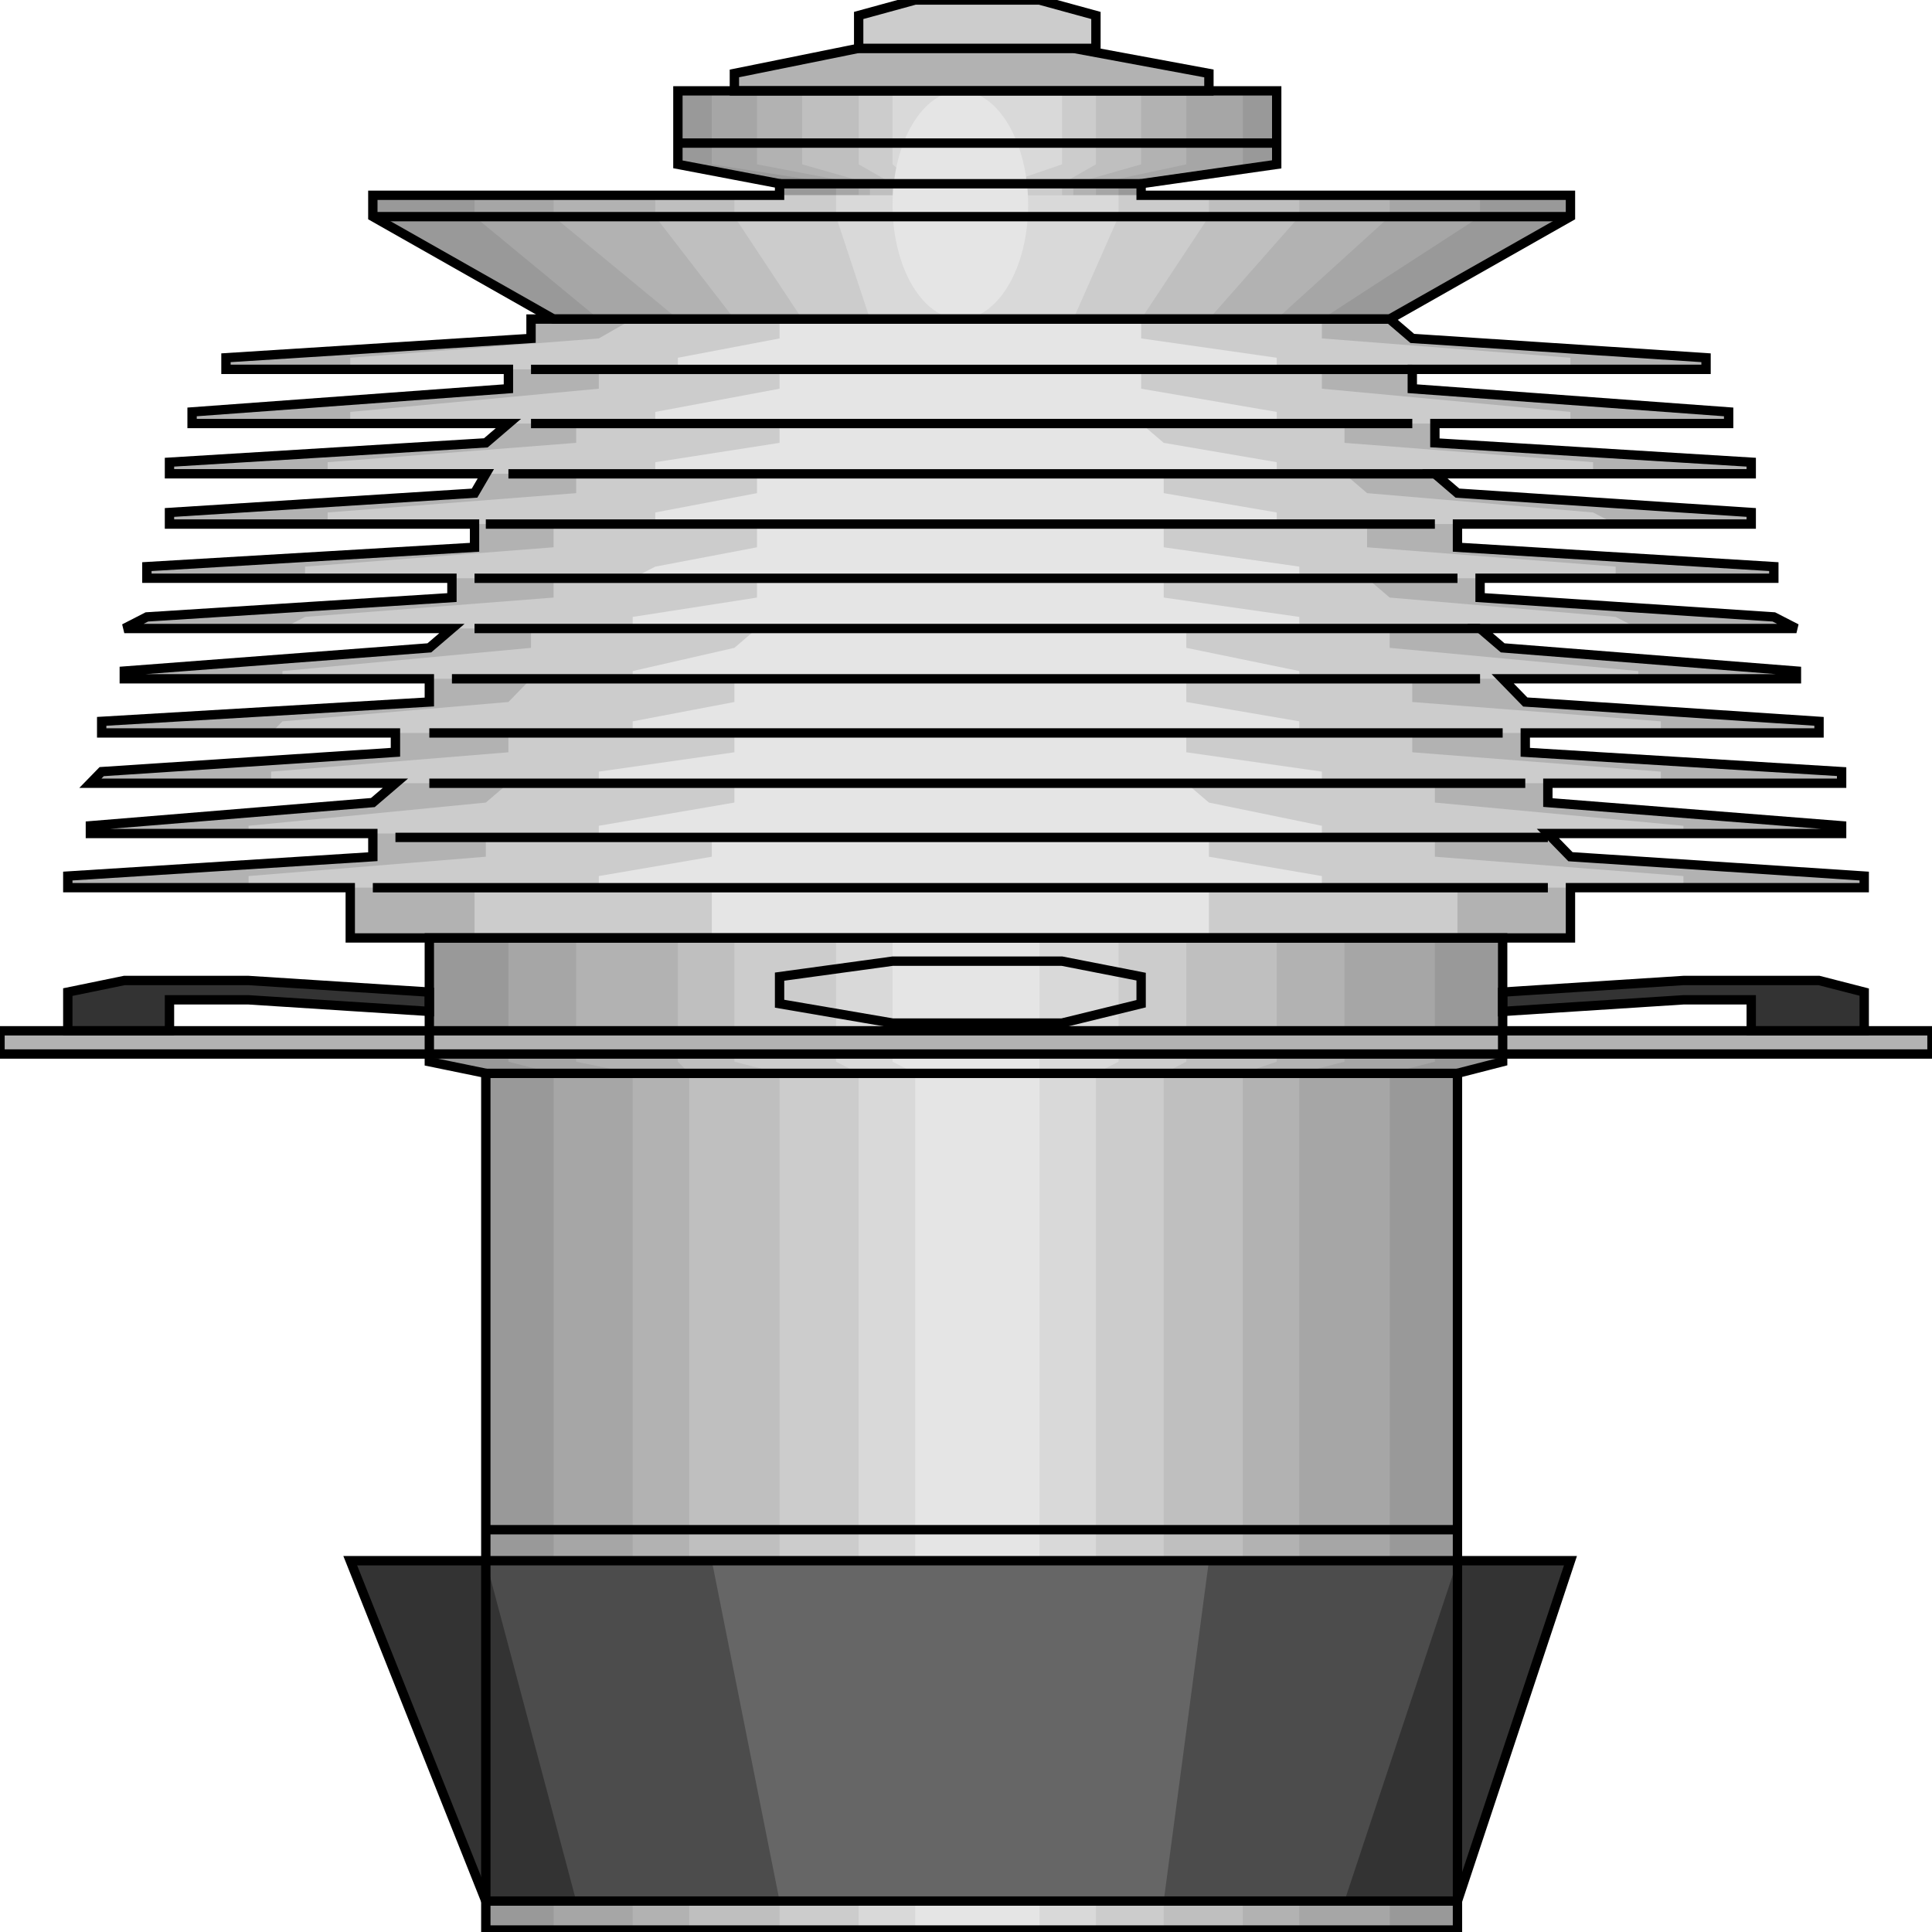 <svg width="150" height="150" viewBox="0 0 150 150" fill="none" xmlns="http://www.w3.org/2000/svg">
<g clip-path="url(#clip0_2109_221913)">
<path d="M37.719 83.331L33.333 82.43V72.82H116.666V82.43L113.158 83.331V149.847H37.719V83.331Z" fill="#999999"/>
<path d="M42.982 24.772L28.947 16.814V15.163H60.526V14.262L52.632 12.76V7.055H99.123V12.76L88.596 14.262V15.163H121.93V16.814L107.895 24.772H42.982Z" fill="#999999"/>
<path d="M46.491 24.772L36.842 16.814V15.163H64.912V14.262L55.263 12.76V7.055H96.491V12.76L86.842 14.262V15.163H114.912V16.814L102.631 24.772H46.491Z" fill="#A6A6A6"/>
<path d="M42.982 83.331L39.474 82.43V72.82H111.403V82.43L107.895 83.331V149.847H42.982V83.331Z" fill="#A6A6A6"/>
<path d="M49.122 83.331L44.736 82.43V72.82H104.385V82.43L100.877 83.331V149.847H49.122V83.331Z" fill="#B2B2B2"/>
<path d="M52.632 24.772L42.982 16.814V15.163H66.667V14.262L58.772 12.76V7.055H92.105V12.76L85.088 14.262V15.163H107.895V16.814L99.123 24.772H52.632Z" fill="#B2B2B2"/>
<path d="M57.017 24.772L50.877 16.814V15.163H67.544V14.262L62.281 12.76V7.055H88.596V12.76L83.333 14.262V15.163H100.877V16.814L93.859 24.772H57.017Z" fill="#BFBFBF"/>
<path d="M53.509 83.331L52.632 82.43V72.82H99.123V82.43L96.492 83.331V149.847H53.509V83.331Z" fill="#BFBFBF"/>
<path d="M62.281 24.772L57.018 16.814V15.163H69.298V14.262L66.667 12.76V7.055H85.088V12.76L82.456 14.262V15.163H93.86V16.814L88.597 24.772H62.281Z" fill="#CCCCCC"/>
<path d="M60.526 83.331L57.018 82.43V72.82H92.105V82.43L90.351 83.331V149.847H60.526V83.331Z" fill="#CCCCCC"/>
<path d="M67.544 24.772L64.912 16.814V15.163H71.052V14.262L69.298 12.76V7.055H82.456V12.76L78.07 14.262V15.163H86.842V16.814L83.333 24.772H67.544Z" fill="#D9D9D9"/>
<path d="M66.666 83.331L64.912 82.43V72.82H86.842V82.43L85.088 83.331V149.847H66.666V83.331Z" fill="#D9D9D9"/>
<path d="M71.052 83.331L69.298 82.43V72.82H80.701V82.43V83.331V149.847H71.052V83.331Z" fill="#E5E5E5"/>
<path d="M74.561 24.772C77.468 24.772 79.824 20.806 79.824 15.914C79.824 11.021 77.468 7.055 74.561 7.055C71.654 7.055 69.298 11.021 69.298 15.914C69.298 20.806 71.654 24.772 74.561 24.772Z" fill="#E5E5E5"/>
<path d="M121.93 72.822V68.918H144.737V68.017L121.93 66.515L120.176 64.713H142.983V64.113L120.176 62.311V60.809H142.983V59.909L118.422 58.407V56.906H141.229V56.005L118.422 54.503L116.667 52.701H139.474V52.101L116.667 50.299L114.913 48.797H139.474L137.72 47.897L114.913 46.395V44.894H137.72V43.993L113.158 42.491V40.689H135.965V39.788L113.158 38.287L111.404 36.785H135.965V35.885L111.404 34.383V32.882H134.211V31.981L109.65 30.179V28.677H132.457V27.776L109.65 26.275L107.895 24.773H41.229V26.275L17.544 27.776V28.677H39.474V30.179L14.913 31.981V32.882H39.474L37.72 34.383L13.158 35.885V36.785H37.72L36.843 38.287L13.158 39.788V40.689H36.843V42.491L11.404 43.993V44.894H35.088V46.395L11.404 47.897L9.65 48.797H35.088L33.334 50.299L9.65 52.101V52.701H33.334V54.503L7.895 56.005V56.906H30.702V58.407L7.895 59.909L7.018 60.809H30.702L28.948 62.311L7.018 64.113V64.713H28.948V66.515L5.264 68.017V68.918H27.194V72.822H121.93Z" fill="#B2B2B2"/>
<path d="M113.158 72.822V68.918H130.701V68.017L111.403 66.515V64.713H130.701V64.113L111.403 62.311V60.809H128.947V59.909L109.649 58.407V56.906H128.947V56.005L109.649 54.503V52.701H127.193V52.101L107.894 50.299V48.797H127.193L125.438 47.897L107.894 46.395L106.14 44.894H125.438V43.993L106.14 42.491V40.689H125.438L123.684 39.788L106.14 38.287L104.386 36.785H123.684V35.885L104.386 34.383V32.882H121.929V31.981L102.631 30.179V28.677H121.929V27.776L102.631 26.275V24.773H49.122L46.491 26.275L27.193 27.776V28.677H46.491V30.179L27.193 31.981V32.882H44.736V34.383L25.438 35.885V36.785H44.736V38.287L25.438 39.788V40.689H42.982V42.491L23.684 43.993V44.894H42.982V46.395L23.684 47.897L21.929 48.797H41.228V50.299L21.929 52.101V52.701H41.228L39.473 54.503L21.929 56.005L21.052 56.906H39.473V58.407L21.052 59.909V60.809H39.473L37.719 62.311L19.298 64.113V64.713H37.719V66.515L19.298 68.017V68.918H36.842V72.822H113.158Z" fill="#CCCCCC"/>
<path d="M93.86 72.822V68.918H102.632V68.017L93.86 66.515V64.713H102.632V64.113L93.86 62.311L92.105 60.809H102.632V59.909L92.105 58.407V56.906H100.877V56.005L92.105 54.503V52.701H100.877V52.101L92.105 50.299V48.797H100.877V47.897L90.351 46.395V44.894H100.877V43.993L90.351 42.491V40.689H99.123V39.788L90.351 38.287V36.785H99.123V35.885L90.351 34.383L88.597 32.882H99.123V31.981L88.597 30.179V28.677H99.123V27.776L88.597 26.275V24.773H60.526V26.275L52.632 27.776V28.677H60.526V30.179L50.877 31.981V32.882H60.526V34.383L50.877 35.885V36.785H58.772V38.287L50.877 39.788V40.689H58.772V42.491L50.877 43.993L49.123 44.894H58.772V46.395L49.123 47.897V48.797H58.772L57.017 50.299L49.123 52.101V52.701H57.017V54.503L49.123 56.005V56.906H57.017V58.407L46.491 59.909V60.809H57.017V62.311L46.491 64.113V64.713H55.263V66.515L46.491 68.017V68.918H55.263V72.822H93.86Z" fill="#E5E5E5"/>
<path d="M27.193 121.172H121.93L113.158 147.598H37.72L27.193 121.172Z" fill="#333333"/>
<path d="M37.719 121.172H113.157L104.385 147.598H44.736L37.719 121.172Z" fill="#4C4C4C"/>
<path d="M55.264 121.172H93.86L90.351 147.598H60.527L55.264 121.172Z" fill="#666666"/>
<path d="M27.193 121.172H121.93L113.158 147.598H37.72L27.193 121.172Z" stroke="black" stroke-width="0.726"/>
<path d="M0 80.031H150V81.833H0V80.031Z" fill="#B2B2B2" stroke="black" stroke-width="0.726"/>
<path d="M5.264 80.029V77.026L9.65 76.125H19.299L33.334 77.026V78.527L19.299 77.626H13.158V80.029H5.264Z" fill="#333333" stroke="black" stroke-width="0.726"/>
<path d="M144.737 80.029V77.026L141.228 76.125H130.702L116.667 77.026V78.527L130.702 77.626H135.965V80.029H144.737Z" fill="#333333" stroke="black" stroke-width="0.726"/>
<path d="M69.298 79.43L60.526 77.928V75.826L69.298 74.625H82.456L88.597 75.826V77.928L82.456 79.43H69.298Z" stroke="black" stroke-width="0.726"/>
<path d="M57.018 7.053V5.702L66.667 3.75H83.333L93.86 5.702V7.053H57.018Z" fill="#B2B2B2" stroke="black" stroke-width="0.726"/>
<path d="M66.667 3.754V1.201L71.053 0H80.702L85.088 1.201V3.754H66.667Z" fill="#CCCCCC" stroke="black" stroke-width="0.726"/>
<path d="M37.719 83.331L33.333 82.43V72.82H116.666V82.43L113.158 83.331V149.847H37.719V83.331Z" stroke="black" stroke-width="0.726"/>
<path d="M121.93 72.822V68.918H144.737V68.017L121.93 66.515L120.176 64.713H142.983V64.113L120.176 62.311V60.809H142.983V59.909L118.422 58.407V56.906H141.229V56.005L118.422 54.503L116.667 52.701H139.474V52.101L116.667 50.299L114.913 48.797H139.474L137.72 47.897L114.913 46.395V44.894H137.72V43.993L113.158 42.491V40.689H135.965V39.788L113.158 38.287L111.404 36.785H135.965V35.885L111.404 34.383V32.882H134.211V31.981L109.65 30.179V28.677H132.457V27.776L109.65 26.275L107.895 24.773H41.229V26.275L17.544 27.776V28.677H39.474V30.179L14.913 31.981V32.882H39.474L37.72 34.383L13.158 35.885V36.785H37.72L36.843 38.287L13.158 39.788V40.689H36.843V42.491L11.404 43.993V44.894H35.088V46.395L11.404 47.897L9.65 48.797H35.088L33.334 50.299L9.65 52.101V52.701H33.334V54.503L7.895 56.005V56.906H30.702V58.407L7.895 59.909L7.018 60.809H30.702L28.948 62.311L7.018 64.113V64.713H28.948V66.515L5.264 68.017V68.918H27.194V72.822H121.93Z" stroke="black" stroke-width="0.726"/>
<path d="M37.719 118.766H113.157" stroke="black" stroke-width="0.726"/>
<path d="M37.719 83.336H113.157" stroke="black" stroke-width="0.726"/>
<path d="M28.947 68.922H120.175" stroke="black" stroke-width="0.726"/>
<path d="M30.702 65.016H120.176" stroke="black" stroke-width="0.726"/>
<path d="M33.333 60.812H118.421" stroke="black" stroke-width="0.726"/>
<path d="M33.333 56.906H116.666" stroke="black" stroke-width="0.726"/>
<path d="M35.088 52.703H114.912" stroke="black" stroke-width="0.726"/>
<path d="M36.842 48.797H114.912" stroke="black" stroke-width="0.726"/>
<path d="M36.842 44.898H113.158" stroke="black" stroke-width="0.726"/>
<path d="M37.719 40.688H111.403" stroke="black" stroke-width="0.726"/>
<path d="M39.474 36.789H111.403" stroke="black" stroke-width="0.726"/>
<path d="M41.228 32.883H109.65" stroke="black" stroke-width="0.726"/>
<path d="M41.228 28.68H109.65" stroke="black" stroke-width="0.726"/>
<path d="M60.526 14.266H88.597" stroke="black" stroke-width="0.726"/>
<path d="M52.632 11.109H99.123" stroke="black" stroke-width="0.726"/>
<path d="M28.947 16.82H121.93" stroke="black" stroke-width="0.726"/>
<path d="M42.982 24.772L28.947 16.814V15.163H60.526V14.262L52.632 12.76V7.055H99.123V12.76L88.596 14.262V15.163H121.93V16.814L107.895 24.772H42.982Z" stroke="black" stroke-width="0.726"/>
</g>
<defs>
<clipPath id="clip0_2109_221913">
<rect width="150" height="150" fill="white"/>
</clipPath>
</defs>
</svg>
